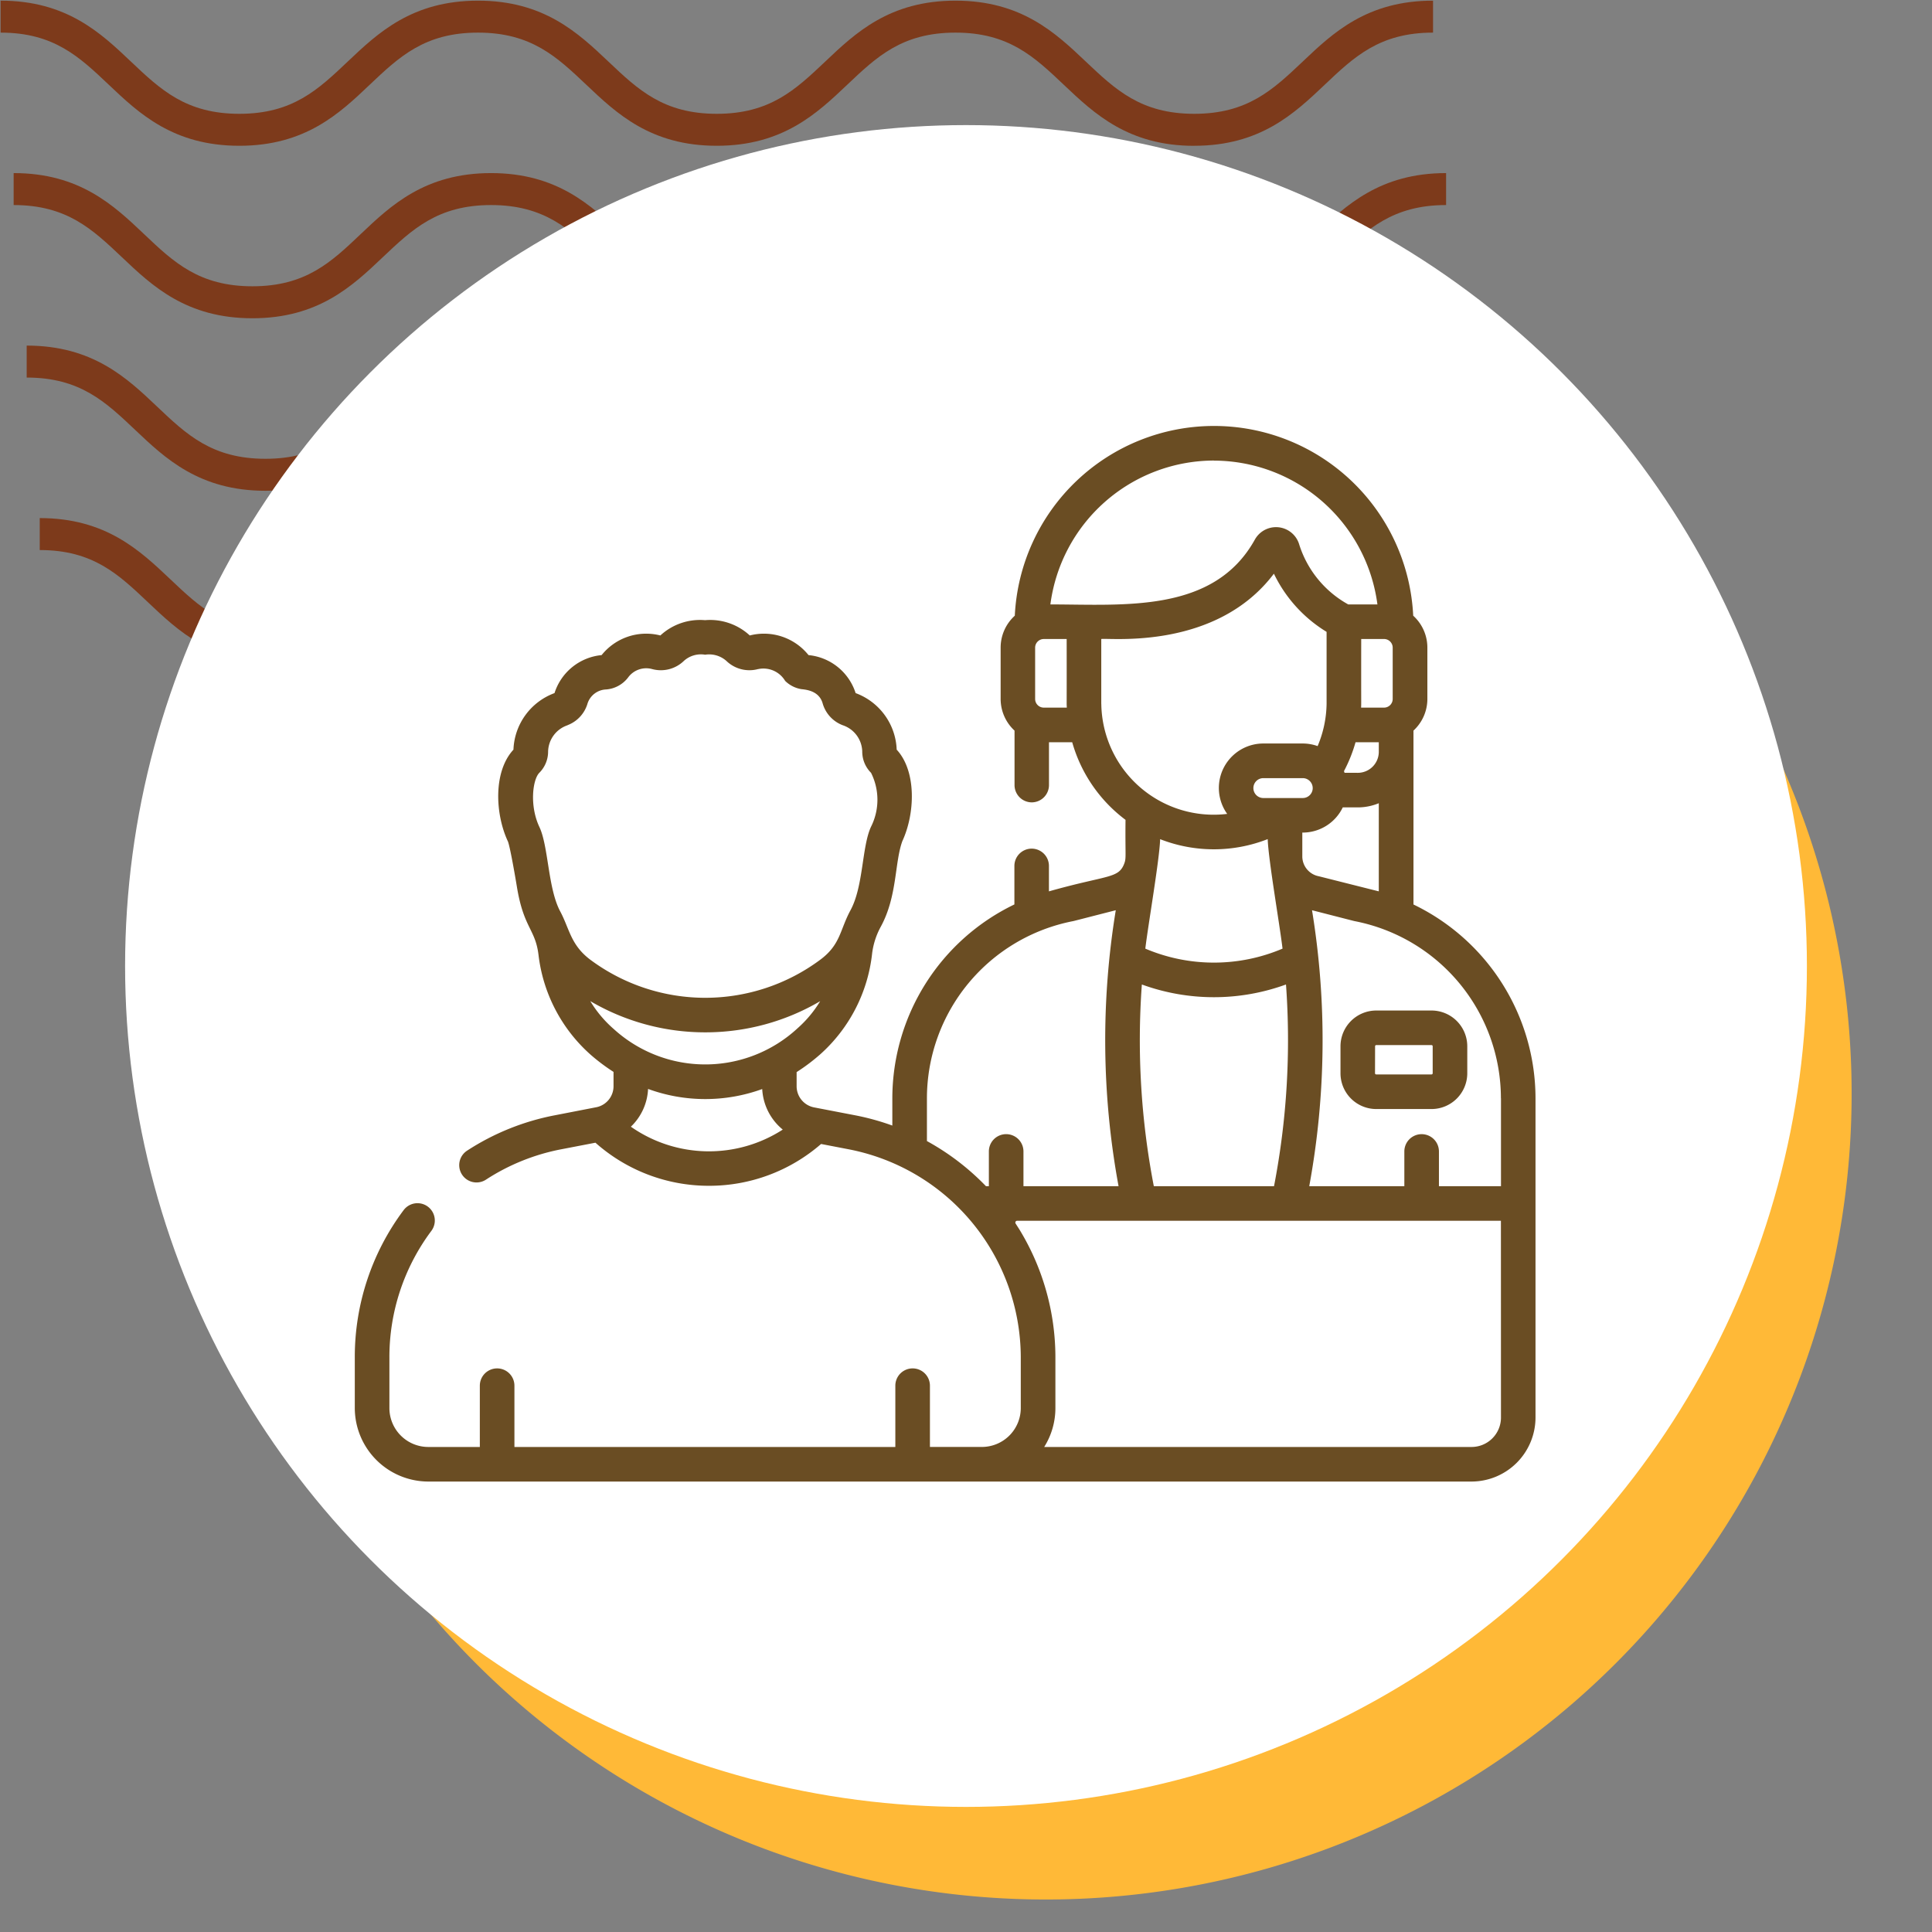 <svg xmlns="http://www.w3.org/2000/svg" xmlns:xlink="http://www.w3.org/1999/xlink" width="139" height="139" viewBox="0 0 139 139">
  <rect x="0" y="0" width="139" height="139" fill="#808080" stroke="none"/>
  <defs>
    <clipPath id="clip-path">
      <rect id="Rectángulo_400938" data-name="Rectángulo 400938" width="139" height="139" transform="translate(-0.043 -0.043)" fill="none"/>
    </clipPath>
    <clipPath id="clip-path-2">
      <rect id="Rectángulo_401073" data-name="Rectángulo 401073" width="105.872" height="47.68" fill="#7d3a1b"/>
    </clipPath>
  </defs>
  <g id="Grupo_1103896" data-name="Grupo 1103896" transform="translate(-1150 -4198.881)">
    <g id="Grupo_1099576" data-name="Grupo 1099576" transform="translate(885.043 -1085.076)">
      <g id="Grupo_1099379" data-name="Grupo 1099379" transform="translate(265 5284)">
        <rect id="Rectángulo_401103" data-name="Rectángulo 401103" width="139" height="139" transform="translate(-0.043 -0.043)" fill="none"/>
        <g id="Grupo_1099348" data-name="Grupo 1099348" transform="translate(0)">
          <g id="Grupo_1099282" data-name="Grupo 1099282">
            <g id="Grupo_1099281" data-name="Grupo 1099281" clip-path="url(#clip-path-2)">
              <path id="Trazado_873375" data-name="Trazado 873375" d="M85.879,10.449c-4.752,0-7.21-2.33-9.379-4.386C74.371,4.047,72.538,2.3,68.7,2.3s-5.668,1.742-7.8,3.758c-2.17,2.056-4.624,4.386-9.379,4.386s-7.21-2.33-9.379-4.386C40.018,4.047,38.184,2.3,34.349,2.3s-5.668,1.742-7.794,3.758c-2.17,2.056-4.627,4.386-9.379,4.386S9.963,8.119,7.794,6.063C5.668,4.047,3.835,2.3,0,2.3V0C4.752,0,7.21,2.334,9.379,4.386c2.129,2.02,3.963,3.758,7.8,3.758s5.668-1.738,7.794-3.755C27.136,2.334,29.6,0,34.349,0s7.213,2.334,9.379,4.386c2.129,2.02,3.963,3.758,7.8,3.758s5.668-1.738,7.8-3.758C61.489,2.334,63.951,0,68.7,0s7.213,2.334,9.379,4.386c2.129,2.02,3.963,3.758,7.8,3.758s5.668-1.738,7.8-3.758C95.843,2.334,98.3,0,103.056,0V2.3c-3.835,0-5.668,1.742-7.8,3.758-2.169,2.056-4.627,4.386-9.379,4.386" transform="translate(2.816 37.231)" fill="#7d3a1b"/>
              <path id="Trazado_873376" data-name="Trazado 873376" d="M85.879,10.449c-4.752,0-7.213-2.33-9.379-4.39C74.371,4.043,72.538,2.3,68.7,2.3s-5.668,1.738-7.8,3.755c-2.166,2.06-4.624,4.39-9.379,4.39s-7.213-2.33-9.379-4.39C40.018,4.043,38.184,2.3,34.349,2.3s-5.668,1.742-7.794,3.755c-2.17,2.06-4.627,4.39-9.379,4.39s-7.213-2.33-9.383-4.39C5.668,4.043,3.835,2.3,0,2.3V0C4.752,0,7.213,2.33,9.379,4.386c2.129,2.02,3.963,3.758,7.8,3.758s5.668-1.738,7.794-3.758C27.136,2.33,29.6,0,34.349,0s7.213,2.33,9.383,4.386c2.126,2.02,3.959,3.758,7.794,3.758s5.668-1.738,7.8-3.758C61.489,2.33,63.951,0,68.7,0s7.213,2.33,9.379,4.386c2.129,2.02,3.963,3.758,7.8,3.758s5.668-1.738,7.8-3.758C95.846,2.33,98.3,0,103.059,0V2.3c-3.835,0-5.672,1.742-7.8,3.755-2.169,2.06-4.628,4.39-9.379,4.39" transform="translate(1.877 24.821)" fill="#7d3a1b"/>
              <path id="Trazado_873377" data-name="Trazado 873377" d="M85.879,10.449c-4.752,0-7.213-2.33-9.379-4.39C74.371,4.043,72.538,2.3,68.7,2.3s-5.668,1.738-7.8,3.755c-2.166,2.06-4.627,4.39-9.379,4.39s-7.213-2.33-9.379-4.39C40.018,4.043,38.184,2.3,34.349,2.3s-5.668,1.742-7.794,3.755c-2.169,2.06-4.627,4.39-9.379,4.39s-7.213-2.33-9.383-4.39C5.668,4.043,3.835,2.3,0,2.3V0C4.752,0,7.213,2.33,9.379,4.386c2.126,2.02,3.963,3.758,7.8,3.758s5.668-1.738,7.794-3.758C27.136,2.33,29.6,0,34.349,0s7.213,2.33,9.383,4.386c2.126,2.02,3.959,3.758,7.794,3.758s5.668-1.738,7.8-3.758C61.489,2.33,63.951,0,68.7,0s7.213,2.33,9.379,4.386c2.129,2.02,3.963,3.758,7.8,3.758s5.668-1.738,7.8-3.758C95.846,2.33,98.3,0,103.059,0V2.3c-3.835,0-5.672,1.742-7.8,3.755-2.169,2.06-4.627,4.39-9.379,4.39" transform="translate(0.939 12.41)" fill="#7d3a1b"/>
              <path id="Trazado_873378" data-name="Trazado 873378" d="M85.879,10.445c-4.752,0-7.21-2.33-9.379-4.386C74.371,4.043,72.538,2.3,68.7,2.3s-5.668,1.738-7.794,3.755c-2.169,2.056-4.627,4.386-9.383,4.386s-7.21-2.33-9.379-4.386C40.018,4.043,38.184,2.3,34.349,2.3s-5.668,1.738-7.794,3.751c-2.166,2.06-4.627,4.39-9.379,4.39S9.963,8.115,7.794,6.059C5.668,4.043,3.835,2.3,0,2.3V0C4.752,0,7.213,2.33,9.379,4.386c2.129,2.016,3.963,3.755,7.8,3.755S22.845,6.4,24.971,4.386C27.14,2.33,29.6,0,34.349,0s7.21,2.33,9.383,4.386c2.126,2.016,3.959,3.755,7.794,3.755s5.668-1.738,7.8-3.755C61.493,2.33,63.951,0,68.7,0s7.21,2.33,9.379,4.386c2.129,2.016,3.963,3.755,7.8,3.755s5.668-1.738,7.8-3.755C95.846,2.33,98.3,0,103.059,0V2.3c-3.839,0-5.672,1.738-7.8,3.755-2.169,2.056-4.627,4.386-9.379,4.386" transform="translate(0 0.004)" fill="#7d3a1b"/>
            </g>
          </g>
        </g>
        <path id="Trazado_873425" data-name="Trazado 873425" d="M57.977,0A57.977,57.977,0,1,1,0,57.977,57.977,57.977,0,0,1,57.977,0Z" transform="translate(17.221 20.665)" fill="#ffb937"/>
        <circle id="Elipse_11503" data-name="Elipse 11503" cx="60.5" cy="60.5" r="60.5" transform="translate(8.957 8.957)" fill="#fff"/>
      </g>
    </g>
    <g id="Grupo_1099582" data-name="Grupo 1099582" transform="translate(833 -2195.119)">
      <g id="Grupo_1099389" data-name="Grupo 1099389" transform="translate(347.893 6422.863)">
        <rect id="Rectángulo_401104" data-name="Rectángulo 401104" width="78" height="79" transform="translate(0.107 0.256)" fill="none"/>
      </g>
      <g id="Grupo_1104133" data-name="Grupo 1104133" transform="translate(342.526 6397.519)">
        <g id="Grupo_1104132" data-name="Grupo 1104132" transform="translate(0 27.127)">
          <path id="Trazado_895174" data-name="Trazado 895174" d="M76.168,61.552c0-.018,0-1.234,0-12.507a3.1,3.1,0,0,0,1-2.274V43.078a3.1,3.1,0,0,0-1.019-2.3,14.349,14.349,0,0,0-28.664,0,3.1,3.1,0,0,0-1.019,2.3V46.77a3.1,3.1,0,0,0,1,2.276v3.917A1.244,1.244,0,0,0,48.7,54.208h0a1.244,1.244,0,0,0,1.244-1.244V49.882h1.671a10.568,10.568,0,0,0,3.836,5.584c-.028,2.641.067,2.729-.094,3.153-.412,1.084-1.2.8-5.416,1.992v-1.83A1.244,1.244,0,0,0,48.7,57.537h0a1.244,1.244,0,0,0-1.244,1.244v2.771A15.5,15.5,0,0,0,38.674,75.5v1.961a17.715,17.715,0,0,0-2.667-.737l-2.962-.57a1.552,1.552,0,0,1-1.257-1.522V73.614a13.816,13.816,0,0,0,1.7-1.28,11.38,11.38,0,0,0,3.734-7.276,5.426,5.426,0,0,1,.632-1.925c1.185-2.19.976-4.6,1.543-6.142.916-1.977,1.027-5.026-.41-6.575a4.516,4.516,0,0,0-2.954-4.069,3.953,3.953,0,0,0-3.389-2.734A4.107,4.107,0,0,0,28.418,42.2,4.206,4.206,0,0,0,25.2,41.1,4.2,4.2,0,0,0,21.985,42.2a4.105,4.105,0,0,0-4.227,1.413,3.947,3.947,0,0,0-3.389,2.734,4.516,4.516,0,0,0-2.954,4.069c-1.461,1.575-1.323,4.634-.395,6.611.167.443.547,2.67.644,3.261.483,2.956,1.321,3.03,1.551,4.871A11.378,11.378,0,0,0,17.009,72.4a13.875,13.875,0,0,0,1.606,1.2v1.026a1.542,1.542,0,0,1-1.2,1.508h0L14.4,76.72a17.658,17.658,0,0,0-6.321,2.547,1.244,1.244,0,1,0,1.357,2.086,15.172,15.172,0,0,1,5.435-2.189l2.442-.47a12.263,12.263,0,0,0,8.165,3.1h0a12.263,12.263,0,0,0,8.07-3.008l1.989.383A15.282,15.282,0,0,1,47.915,94.15v3.633a2.8,2.8,0,0,1-2.8,2.8H41.379V96.176a1.244,1.244,0,0,0-2.489,0v4.409H11.485V96.176a1.244,1.244,0,0,0-2.489,0v4.409H5.29a2.8,2.8,0,0,1-2.8-2.8V94.15a15.149,15.149,0,0,1,3.021-9.114,1.244,1.244,0,0,0-2-1.487A17.62,17.62,0,0,0,0,94.15v3.633a5.3,5.3,0,0,0,5.29,5.29H80.341a4.612,4.612,0,0,0,4.607-4.606V75.5a15.5,15.5,0,0,0-8.78-13.944ZM15.3,48.657a2.378,2.378,0,0,0,1.448-1.572,1.462,1.462,0,0,1,1.337-1,2.2,2.2,0,0,0,1.607-.9A1.614,1.614,0,0,1,21.4,44.62a2.383,2.383,0,0,0,2.277-.59,1.827,1.827,0,0,1,1.528-.445,1.869,1.869,0,0,1,1.528.445,2.383,2.383,0,0,0,2.278.589l.015,0a1.821,1.821,0,0,1,1.936.849,2.158,2.158,0,0,0,1.139.59c.2.036,1.284.044,1.56,1.03a2.378,2.378,0,0,0,1.448,1.572,2.048,2.048,0,0,1,1.4,1.89,2.158,2.158,0,0,0,.633,1.532,4.321,4.321,0,0,1,0,3.877c-.668,1.434-.536,4.269-1.476,6.007-.772,1.426-.71,2.465-2.163,3.553l-.025.018a13.859,13.859,0,0,1-16.44.061l-.084-.062c-1.426-1.067-1.5-2.223-2.177-3.489-.885-1.658-.838-4.674-1.494-6.065-.725-1.536-.485-3.416-.008-3.9a2.158,2.158,0,0,0,.633-1.532,2.047,2.047,0,0,1,1.4-1.89Zm1.645,19.852a16.315,16.315,0,0,0,8.319,2.245h.024a16.3,16.3,0,0,0,8.195-2.242,8.441,8.441,0,0,1-1.633,1.954,9.78,9.78,0,0,1-13.212.056A8.449,8.449,0,0,1,16.943,68.509Zm2.919,9.033A4.011,4.011,0,0,0,21.1,74.826a11.989,11.989,0,0,0,8.213.007,4.037,4.037,0,0,0,1.477,2.918A9.793,9.793,0,0,1,19.862,77.542Zm62.6-2.046v6.328H78v-2.5a1.244,1.244,0,0,0-2.489,0v2.5H68.669a57.923,57.923,0,0,0,.2-19.855c2.953.757,3,.771,3.061.783A13,13,0,0,1,82.459,75.5ZM57.487,81.823a55.3,55.3,0,0,1-.861-14.512,15.149,15.149,0,0,0,10.37,0,55.3,55.3,0,0,1-.861,14.512ZM74.051,42.455a.623.623,0,0,1,.622.622V46.77a.623.623,0,0,1-.622.622H72.4c.017-.459,0,.131.008-4.937ZM71.21,52.081c-.014-.039-.027-.079-.043-.118A10.575,10.575,0,0,0,72,49.881h1.673V50.6a1.513,1.513,0,0,1-1.511,1.483Zm-2.291,1.1a.716.716,0,0,1-.715.715H65.366a.715.715,0,0,1,0-1.431H68.2A.716.716,0,0,1,68.918,53.178Zm.406,6.34.017,0a1.457,1.457,0,0,1-1.172-1.405V56.382H68.2a3.2,3.2,0,0,0,2.881-1.812h1.081a3.978,3.978,0,0,0,1.511-.3v6.339c-.017,0-4.337-1.091-4.354-1.094Zm-7.514-29.9A11.89,11.89,0,0,1,73.574,39.967h-2.1a7.506,7.506,0,0,1-3.539-4.353,1.741,1.741,0,0,0-3.179-.311c-2.954,5.315-9.422,4.664-14.711,4.664A11.889,11.889,0,0,1,61.811,29.616ZM49.571,47.392a.623.623,0,0,1-.623-.622V43.078a.623.623,0,0,1,.623-.622h1.646c.008,5.582-.011,4.39.01,4.937Zm4.135-.27V42.455c.594-.1,8.249.828,12.42-4.7a9.958,9.958,0,0,0,3.791,4.186v5.181a8.1,8.1,0,0,1-.645,3.038,3.182,3.182,0,0,0-1.068-.187H65.366a3.2,3.2,0,0,0-2.6,5.065,8.085,8.085,0,0,1-9.057-7.917Zm11.975,9.73c.049,1.487.854,6.1,1.067,7.879a12.614,12.614,0,0,1-9.873,0c.213-1.771,1.018-6.395,1.067-7.875A10.6,10.6,0,0,0,65.68,56.852ZM41.163,78.576V75.5A13,13,0,0,1,51.689,62.751c.06-.012.108-.026,3.061-.783a57.924,57.924,0,0,0,.2,19.855H48.108v-2.5a1.244,1.244,0,0,0-2.489,0v2.5h-.208A17.768,17.768,0,0,0,41.163,78.576Zm41.3,19.891a2.118,2.118,0,0,1-2.118,2.118H49.6a5.257,5.257,0,0,0,.806-2.8V94.15a17.681,17.681,0,0,0-2.591-9.215l-.271-.424a.129.129,0,0,1,.109-.2H82.459Z" transform="translate(0 -27.127)" fill="#6a4d23"/>
          <path id="Trazado_895175" data-name="Trazado 895175" d="M427.433,283.184v1.944A2.575,2.575,0,0,0,430,287.7h3.983a2.575,2.575,0,0,0,2.572-2.572v-1.944a2.575,2.575,0,0,0-2.572-2.572H430A2.575,2.575,0,0,0,427.433,283.184Zm2.489,0A.083.083,0,0,1,430,283.1h3.983a.083.083,0,0,1,.083.083v1.944a.083.083,0,0,1-.083.083H430a.083.083,0,0,1-.083-.083Z" transform="translate(-356.516 -238.555)" fill="#6a4d23"/>
        </g>
      </g>
    </g>
  </g>
</svg>
